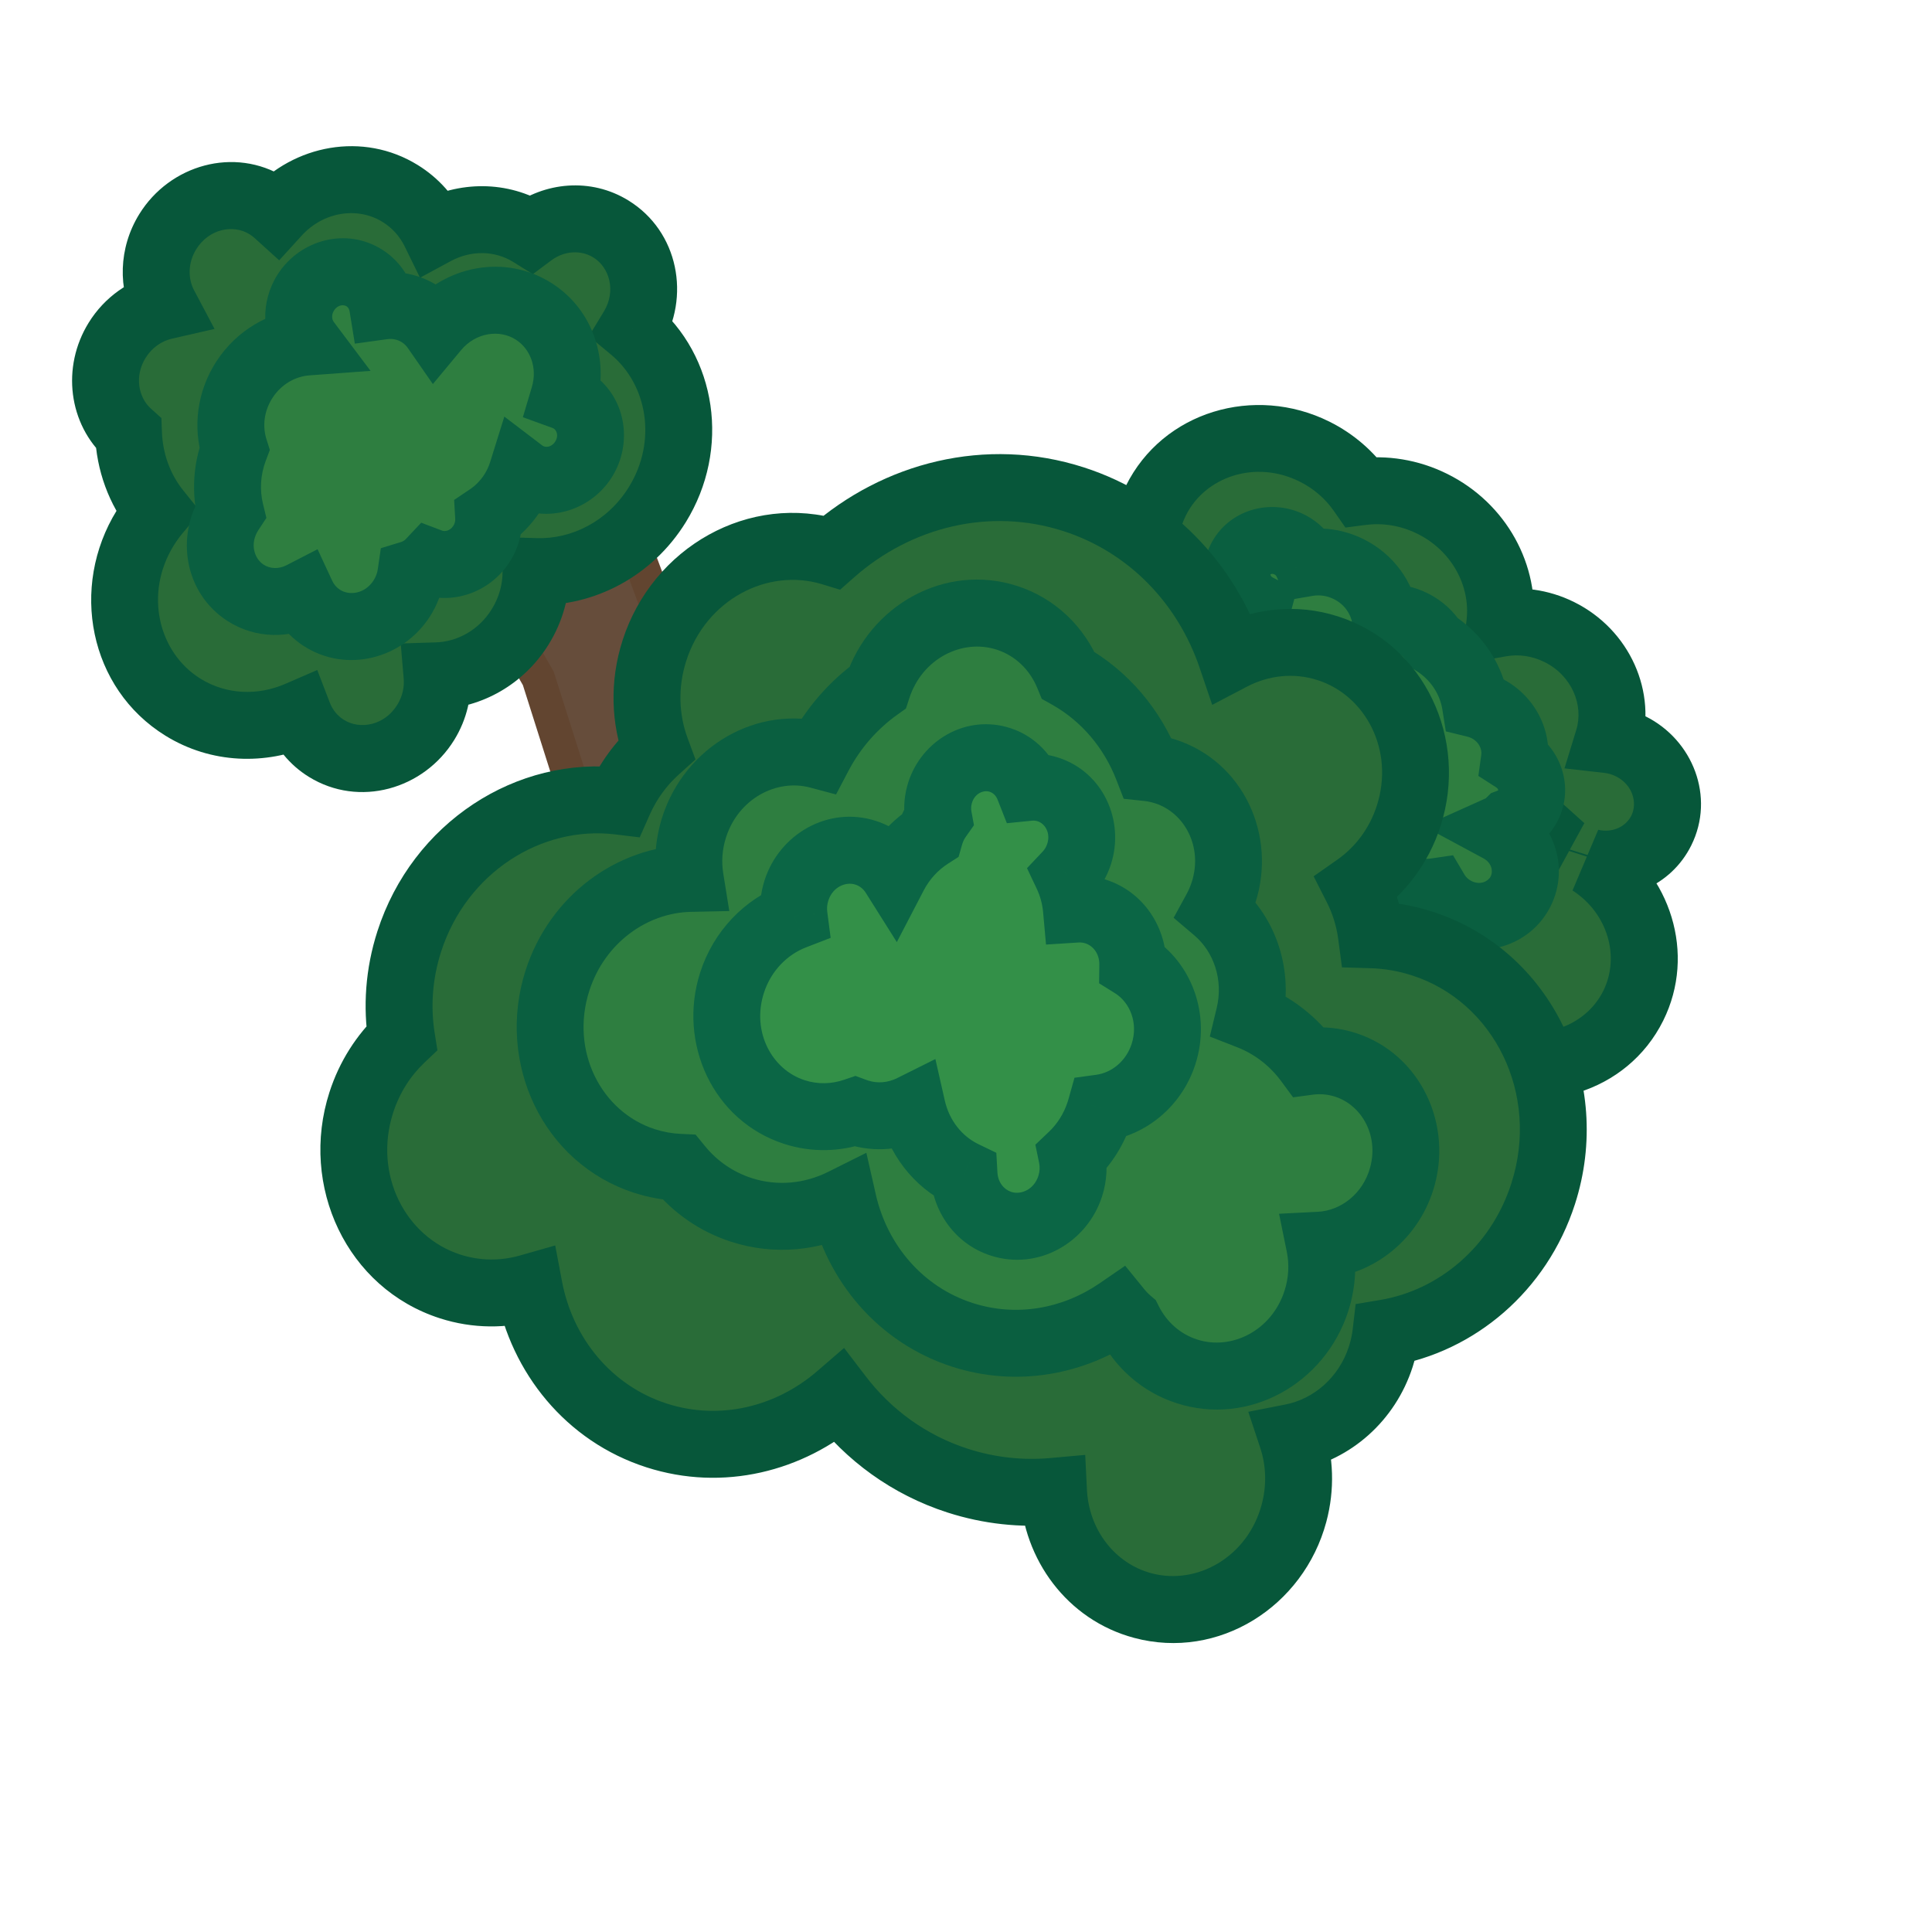 <svg width="400" height="400" viewBox="0 0 400 400" fill="none" xmlns="http://www.w3.org/2000/svg">
<g clip-path="url(#clip0_442_10)">
<mask id="path-1-outside-1_442_10" maskUnits="userSpaceOnUse" x="192.447" y="65.18" width="191.499" height="183.693" fill="black">
<rect fill="white" x="192.447" y="65.18" width="191.499" height="183.693"/>
<path fill-rule="evenodd" clip-rule="evenodd" d="M239.427 124.294C236.29 117.892 236.004 110.326 239.317 103.647C245.129 91.929 259.817 87.378 272.123 93.482C276.169 95.489 279.453 98.398 281.833 101.814C286.66 101.185 291.784 101.951 296.55 104.315C306.316 109.159 311.647 119.257 310.527 129.075C314.526 128.35 318.843 128.878 322.836 130.858C331.431 135.121 335.577 144.657 332.976 153.142C334.542 153.319 336.112 153.77 337.617 154.517C344.259 157.811 347.098 165.614 343.959 171.944C341.295 177.313 335.185 179.899 329.337 178.548C339.373 185.042 343.339 197.763 338.147 208.23C332.542 219.53 318.385 223.923 306.528 218.042C300.094 214.85 295.659 209.29 293.843 203.066C288.583 207.782 280.543 209 273.552 205.532C264.514 201.049 260.65 190.432 264.923 181.819C265.016 181.631 265.113 181.445 265.212 181.262C262.786 177.503 261.176 173.316 260.485 168.99C259.14 168.662 257.806 168.179 256.508 167.536C249.295 163.958 245.377 156.473 246.262 149.217C243.873 149.4 241.379 148.953 239.045 147.795C232.402 144.5 229.563 136.698 232.703 130.368C234.137 127.475 236.572 125.391 239.427 124.294ZM323.705 175.822C323.494 175.653 323.288 175.479 323.089 175.299C323.059 175.398 323.028 175.496 322.997 175.594C323.234 175.666 323.47 175.742 323.705 175.822Z"/>
</mask>
<path fill-rule="evenodd" clip-rule="evenodd" d="M239.427 124.294C236.29 117.892 236.004 110.326 239.317 103.647C245.129 91.929 259.817 87.378 272.123 93.482C276.169 95.489 279.453 98.398 281.833 101.814C286.66 101.185 291.784 101.951 296.55 104.315C306.316 109.159 311.647 119.257 310.527 129.075C314.526 128.35 318.843 128.878 322.836 130.858C331.431 135.121 335.577 144.657 332.976 153.142C334.542 153.319 336.112 153.77 337.617 154.517C344.259 157.811 347.098 165.614 343.959 171.944C341.295 177.313 335.185 179.899 329.337 178.548C339.373 185.042 343.339 197.763 338.147 208.23C332.542 219.53 318.385 223.923 306.528 218.042C300.094 214.85 295.659 209.29 293.843 203.066C288.583 207.782 280.543 209 273.552 205.532C264.514 201.049 260.65 190.432 264.923 181.819C265.016 181.631 265.113 181.445 265.212 181.262C262.786 177.503 261.176 173.316 260.485 168.99C259.14 168.662 257.806 168.179 256.508 167.536C249.295 163.958 245.377 156.473 246.262 149.217C243.873 149.4 241.379 148.953 239.045 147.795C232.402 144.5 229.563 136.698 232.703 130.368C234.137 127.475 236.572 125.391 239.427 124.294ZM323.705 175.822C323.494 175.653 323.288 175.479 323.089 175.299C323.059 175.398 323.028 175.496 322.997 175.594C323.234 175.666 323.47 175.742 323.705 175.822Z" fill="#296C38"/>
<path d="M239.427 124.294L241.911 130.76L248.979 128.045L245.647 121.246L239.427 124.294ZM239.317 103.647L233.112 100.569L233.112 100.569L239.317 103.647ZM272.123 93.482L275.201 87.277L275.201 87.277L272.123 93.482ZM281.833 101.814L276.15 105.774L278.556 109.227L282.73 108.683L281.833 101.814ZM296.55 104.315L299.628 98.11L299.628 98.11L296.55 104.315ZM310.527 129.075L303.645 128.29L302.589 137.554L311.763 135.89L310.527 129.075ZM322.836 130.858L325.914 124.653L325.914 124.653L322.836 130.858ZM332.976 153.142L326.354 151.111L323.909 159.084L332.195 160.024L332.976 153.142ZM337.617 154.517L334.539 160.722L334.539 160.722L337.617 154.517ZM343.959 171.944L337.754 168.866L337.754 168.866L343.959 171.944ZM329.337 178.548L330.896 171.8L325.575 184.364L329.337 178.548ZM338.147 208.23L344.352 211.308L344.352 211.308L338.147 208.23ZM306.528 218.042L309.606 211.836L309.606 211.836L306.528 218.042ZM293.843 203.066L300.492 201.126L297.411 190.566L289.22 197.909L293.843 203.066ZM273.552 205.532L276.63 199.327L276.63 199.327L273.552 205.532ZM264.923 181.819L258.718 178.741L258.718 178.741L264.923 181.819ZM265.212 181.262L271.298 184.568L273.259 180.958L271.032 177.507L265.212 181.262ZM260.485 168.99L267.325 167.898L266.599 163.353L262.127 162.261L260.485 168.99ZM256.508 167.536L253.43 173.741L253.43 173.741L256.508 167.536ZM246.262 149.217L253.137 150.055L254.159 141.669L245.735 142.311L246.262 149.217ZM239.045 147.795L235.967 154L235.967 154L239.045 147.795ZM232.703 130.368L226.498 127.29L226.498 127.29L232.703 130.368ZM323.089 175.299L327.721 170.15L319.646 162.884L316.466 173.272L323.089 175.299ZM323.705 175.822L321.48 182.382L328.03 170.412L323.705 175.822ZM322.997 175.594L316.396 173.497L314.277 180.166L320.968 182.216L322.997 175.594ZM245.647 121.246C243.381 116.622 243.24 111.326 245.522 106.724L233.112 100.569C228.768 109.326 229.198 119.161 233.208 127.342L245.647 121.246ZM245.522 106.724C249.494 98.717 259.876 95.139 269.045 99.688L275.201 87.277C259.758 79.617 240.764 85.141 233.112 100.569L245.522 106.724ZM269.045 99.688C272.033 101.169 274.426 103.299 276.15 105.774L287.517 97.855C284.48 93.496 280.305 89.809 275.201 87.277L269.045 99.688ZM299.628 98.11C293.613 95.126 287.104 94.142 280.937 94.946L282.73 108.683C286.216 108.228 289.954 108.775 293.472 110.52L299.628 98.11ZM317.409 129.86C318.869 117.06 311.931 104.212 299.628 98.11L293.472 110.52C300.7 114.105 304.425 121.453 303.645 128.29L317.409 129.86ZM325.914 124.653C320.565 122 314.733 121.273 309.292 122.26L311.763 135.89C314.319 135.427 317.122 135.755 319.758 137.063L325.914 124.653ZM339.598 155.172C343.249 143.265 337.376 130.339 325.914 124.653L319.758 137.063C325.485 139.904 327.906 146.048 326.354 151.111L339.598 155.172ZM340.695 148.312C338.463 147.205 336.114 146.527 333.756 146.26L332.195 160.024C332.97 160.112 333.762 160.336 334.539 160.722L340.695 148.312ZM350.164 175.022C355.141 164.986 350.479 153.165 340.695 148.312L334.539 160.722C338.039 162.458 339.056 166.241 337.754 168.866L350.164 175.022ZM327.779 185.297C336.467 187.304 345.949 183.519 350.164 175.022L337.754 168.866C336.642 171.108 333.902 172.494 330.896 171.8L327.779 185.297ZM344.352 211.308C351.241 197.418 345.833 180.972 333.1 172.733L325.575 184.364C332.913 189.112 335.436 198.109 331.942 205.152L344.352 211.308ZM303.45 224.247C318.45 231.687 336.909 226.313 344.352 211.308L331.942 205.152C328.175 212.747 318.321 216.16 309.606 211.836L303.45 224.247ZM287.194 205.006C289.546 213.067 295.263 220.185 303.45 224.247L309.606 211.836C304.926 209.515 301.772 205.513 300.492 201.126L287.194 205.006ZM270.474 211.737C279.946 216.435 291.047 214.876 298.467 208.224L289.22 197.909C286.119 200.689 281.141 201.565 276.63 199.327L270.474 211.737ZM258.718 178.741C252.608 191.06 258.294 205.696 270.474 211.737L276.63 199.327C270.734 196.403 268.693 189.805 271.128 184.897L258.718 178.741ZM259.126 177.956C258.985 178.215 258.849 178.476 258.718 178.741L271.128 184.897C271.183 184.786 271.24 184.676 271.298 184.568L259.126 177.956ZM253.645 170.082C254.49 175.374 256.455 180.466 259.392 185.018L271.032 177.507C269.118 174.54 267.861 171.258 267.325 167.898L253.645 170.082ZM253.43 173.741C255.188 174.613 257.003 175.27 258.843 175.719L262.127 162.261C261.276 162.053 260.424 161.746 259.586 161.331L253.43 173.741ZM239.386 148.38C238.136 158.634 243.662 168.896 253.43 173.741L259.586 161.331C254.927 159.02 252.618 154.312 253.137 150.055L239.386 148.38ZM235.967 154C239.435 155.72 243.175 156.399 246.788 156.124L245.735 142.311C244.57 142.4 243.324 142.185 242.122 141.59L235.967 154ZM226.498 127.29C221.52 137.325 226.182 149.146 235.967 154L242.122 141.59C238.622 139.853 237.606 136.07 238.908 133.445L226.498 127.29ZM236.944 117.828C232.569 119.508 228.752 122.746 226.498 127.29L238.908 133.445C239.523 132.204 240.575 131.273 241.911 130.76L236.944 117.828ZM318.456 180.449C318.756 180.718 319.064 180.979 319.381 181.233L328.03 170.412C327.924 170.327 327.821 170.24 327.721 170.15L318.456 180.449ZM329.598 177.69C329.637 177.569 329.675 177.448 329.712 177.327L316.466 173.272C316.443 173.347 316.419 173.422 316.396 173.497L329.598 177.69ZM325.93 169.263C325.63 169.161 325.328 169.064 325.026 168.971L320.968 182.216C321.139 182.269 321.31 182.324 321.48 182.382L325.93 169.263Z" fill="#07573A" mask="url(#path-1-outside-1_442_10)"/>
<mask id="path-3-outside-2_442_10" maskUnits="userSpaceOnUse" x="225.769" y="95.661" width="117.946" height="111.11" fill="black">
<rect fill="white" x="225.769" y="95.661" width="117.946" height="111.11"/>
<path fill-rule="evenodd" clip-rule="evenodd" d="M310.415 171.617C315.164 174.175 317.152 179.87 314.85 184.507C312.498 189.247 306.555 191.087 301.577 188.616C299.693 187.681 298.216 186.262 297.237 184.602C294.422 185.013 291.419 184.589 288.631 183.205C281.619 179.726 278.621 171.492 281.935 164.816C281.965 164.756 281.995 164.696 282.026 164.636C281.187 164.355 280.355 164.013 279.538 163.607C276.545 162.122 274.114 159.972 272.348 157.445C270.003 157.925 267.449 157.643 265.093 156.474C259.676 153.785 257.361 147.42 259.924 142.258C260.785 140.523 262.087 139.145 263.642 138.181C260.468 134.824 259.162 130.108 260.34 125.729C256.632 123.821 255.062 119.424 256.835 115.851C258.625 112.245 263.144 110.844 266.929 112.722C268.643 113.573 269.913 114.951 270.623 116.54C273.426 116.061 276.442 116.447 279.234 117.833C283.432 119.916 286.136 123.771 286.815 127.935C288.694 127.776 290.661 128.12 292.501 129.033C294.379 129.965 295.864 131.362 296.876 132.998C301.616 135.963 304.654 140.709 305.464 145.79C306.23 145.977 306.99 146.252 307.73 146.619C311.89 148.684 314.125 153.029 313.546 157.21C316.767 159.278 318.043 163.352 316.381 166.701C315.56 168.355 314.165 169.545 312.531 170.168C311.917 170.777 311.198 171.265 310.415 171.617Z"/>
</mask>
<path fill-rule="evenodd" clip-rule="evenodd" d="M310.415 171.617C315.164 174.175 317.152 179.87 314.85 184.507C312.498 189.247 306.555 191.087 301.577 188.616C299.693 187.681 298.216 186.262 297.237 184.602C294.422 185.013 291.419 184.589 288.631 183.205C281.619 179.726 278.621 171.492 281.935 164.816C281.965 164.756 281.995 164.696 282.026 164.636C281.187 164.355 280.355 164.013 279.538 163.607C276.545 162.122 274.114 159.972 272.348 157.445C270.003 157.925 267.449 157.643 265.093 156.474C259.676 153.785 257.361 147.42 259.924 142.258C260.785 140.523 262.087 139.145 263.642 138.181C260.468 134.824 259.162 130.108 260.34 125.729C256.632 123.821 255.062 119.424 256.835 115.851C258.625 112.245 263.144 110.844 266.929 112.722C268.643 113.573 269.913 114.951 270.623 116.54C273.426 116.061 276.442 116.447 279.234 117.833C283.432 119.916 286.136 123.771 286.815 127.935C288.694 127.776 290.661 128.12 292.501 129.033C294.379 129.965 295.864 131.362 296.876 132.998C301.616 135.963 304.654 140.709 305.464 145.79C306.23 145.977 306.99 146.252 307.73 146.619C311.89 148.684 314.125 153.029 313.546 157.21C316.767 159.278 318.043 163.352 316.381 166.701C315.56 168.355 314.165 169.545 312.531 170.168C311.917 170.777 311.198 171.265 310.415 171.617Z" fill="#2E7E40"/>
<path d="M310.415 171.617L307.575 165.299L294.77 171.057L307.131 177.715L310.415 171.617ZM314.85 184.507L308.646 181.428L308.646 181.428L314.85 184.507ZM301.577 188.616L298.498 194.821L298.498 194.821L301.577 188.616ZM297.237 184.602L303.203 181.082L300.839 177.075L296.235 177.748L297.237 184.602ZM288.631 183.205L291.71 177.001L291.71 177.001L288.631 183.205ZM281.935 164.816L288.139 167.896L288.139 167.896L281.935 164.816ZM282.026 164.636L288.182 167.811L291.885 160.63L284.223 158.067L282.026 164.636ZM279.538 163.607L276.459 169.811L276.459 169.811L279.538 163.607ZM272.348 157.445L278.026 153.478L275.419 149.748L270.961 150.659L272.348 157.445ZM265.093 156.474L262.014 162.678L262.014 162.678L265.093 156.474ZM259.924 142.258L266.128 145.337L266.128 145.337L259.924 142.258ZM263.642 138.181L267.29 144.069L274.51 139.595L268.675 133.423L263.642 138.181ZM260.34 125.729L267.029 127.528L268.481 122.128L263.51 119.57L260.34 125.729ZM256.835 115.851L250.631 112.772L250.631 112.772L256.835 115.851ZM266.929 112.722L270.008 106.518L270.008 106.518L266.929 112.722ZM270.623 116.54L264.298 119.364L266.49 124.272L271.788 123.367L270.623 116.54ZM279.234 117.833L282.313 111.628L282.313 111.628L279.234 117.833ZM286.815 127.935L279.979 129.049L281.01 135.378L287.399 134.837L286.815 127.935ZM292.501 129.033L289.421 135.237L289.421 135.237L292.501 129.033ZM296.876 132.998L290.984 136.64L291.834 138.014L293.203 138.871L296.876 132.998ZM305.464 145.79L298.623 146.88L299.348 151.426L303.82 152.518L305.464 145.79ZM307.73 146.619L310.809 140.415L310.809 140.415L307.73 146.619ZM313.546 157.21L306.685 156.26L306.078 160.646L309.803 163.038L313.546 157.21ZM316.381 166.701L310.176 163.622L310.176 163.622L316.381 166.701ZM312.531 170.168L310.065 163.695L308.692 164.218L307.649 165.254L312.531 170.168ZM307.131 177.715C308.874 178.654 309.148 180.417 308.646 181.428L321.055 187.587C325.156 179.323 321.455 169.696 313.7 165.519L307.131 177.715ZM308.646 181.428C308.135 182.459 306.498 183.326 304.657 182.412L298.498 194.821C306.613 198.848 316.861 196.036 321.055 187.587L308.646 181.428ZM304.657 182.412C303.992 182.082 303.511 181.604 303.203 181.082L291.271 188.121C292.922 190.919 295.393 193.28 298.498 194.821L304.657 182.412ZM285.552 189.41C289.622 191.43 294.051 192.067 298.239 191.455L296.235 177.748C294.793 177.959 293.216 177.749 291.71 177.001L285.552 189.41ZM275.731 161.737C270.576 172.123 275.404 184.373 285.552 189.41L291.71 177.001C287.835 175.078 286.667 170.862 288.139 167.896L275.731 161.737ZM275.87 161.461C275.823 161.553 275.776 161.645 275.731 161.737L288.139 167.896C288.153 167.867 288.168 167.839 288.182 167.811L275.87 161.461ZM276.459 169.811C277.562 170.359 278.688 170.823 279.829 171.204L284.223 158.067C283.685 157.887 283.149 157.666 282.618 157.403L276.459 169.811ZM266.671 161.413C269.092 164.877 272.412 167.803 276.459 169.811L282.618 157.403C280.679 156.441 279.136 155.066 278.026 153.478L266.671 161.413ZM262.014 162.678C265.774 164.544 269.902 165.015 273.736 164.231L270.961 150.659C270.104 150.834 269.124 150.742 268.173 150.27L262.014 162.678ZM253.719 139.178C249.318 148.046 253.455 158.43 262.014 162.678L268.173 150.27C265.897 149.14 265.404 146.795 266.128 145.337L253.719 139.178ZM259.994 132.293C257.387 133.908 255.177 136.241 253.719 139.178L266.128 145.337C266.392 144.805 266.786 144.381 267.29 144.069L259.994 132.293ZM253.652 123.93C251.808 130.784 253.891 137.949 258.608 142.939L268.675 133.423C267.046 131.699 266.517 129.432 267.029 127.528L253.652 123.93ZM250.631 112.772C247.037 120.013 250.378 128.392 257.171 131.888L263.51 119.57C263.243 119.433 263.111 119.24 263.059 119.094C263.033 119.022 263.032 118.975 263.032 118.958C263.033 118.947 263.034 118.943 263.04 118.931L250.631 112.772ZM270.008 106.518C263.082 103.08 254.26 105.461 250.631 112.772L263.04 118.931C263.046 118.918 263.048 118.916 263.057 118.908C263.071 118.897 263.111 118.869 263.185 118.846C263.336 118.799 263.573 118.789 263.85 118.926L270.008 106.518ZM276.947 113.715C275.591 110.68 273.186 108.095 270.008 106.518L263.85 118.926C264.101 119.051 264.235 119.222 264.298 119.364L276.947 113.715ZM282.313 111.628C278.187 109.581 273.683 108.991 269.457 109.712L271.788 123.367C273.169 123.132 274.697 123.313 276.154 124.037L282.313 111.628ZM293.651 126.821C292.615 120.461 288.518 114.708 282.313 111.628L276.154 124.037C278.347 125.125 279.658 127.08 279.979 129.049L293.651 126.821ZM295.58 122.828C292.589 121.344 289.353 120.769 286.231 121.034L287.399 134.837C288.036 134.783 288.734 134.896 289.421 135.237L295.58 122.828ZM302.768 129.357C301.087 126.637 298.634 124.344 295.58 122.828L289.421 135.237C290.123 135.585 290.642 136.086 290.984 136.64L302.768 129.357ZM312.304 144.7C311.178 137.637 306.982 131.15 300.549 127.126L293.203 138.871C296.249 140.776 298.129 143.78 298.623 146.88L312.304 144.7ZM310.809 140.415C309.61 139.819 308.368 139.369 307.107 139.061L303.82 152.518C304.092 152.585 304.371 152.685 304.65 152.823L310.809 140.415ZM320.407 158.16C321.407 150.938 317.553 143.762 310.809 140.415L304.65 152.823C306.226 153.606 306.843 155.12 306.685 156.26L320.407 158.16ZM322.585 169.78C325.95 162.999 323.221 155.191 317.289 151.382L309.803 163.038C310.019 163.177 310.126 163.353 310.166 163.484C310.185 163.546 310.184 163.585 310.184 163.598C310.183 163.606 310.183 163.609 310.176 163.622L322.585 169.78ZM314.997 176.64C318.157 175.436 320.942 173.091 322.585 169.78L310.176 163.622C310.172 163.631 310.169 163.634 310.169 163.634C310.168 163.635 310.167 163.637 310.162 163.641C310.153 163.65 310.123 163.673 310.065 163.695L314.997 176.64ZM313.256 177.934C314.773 177.252 316.189 176.297 317.412 175.081L307.649 165.254C307.645 165.258 307.624 165.278 307.575 165.299L313.256 177.934Z" fill="#0A5F40" mask="url(#path-3-outside-2_442_10)"/>
<path d="M139.558 134.877L121.842 87.453L109.544 82.89L89.549 94.434L94.419 110.951L111.447 140.443L120.378 168.611L125.594 182.262L135.782 203.373L146.028 221.118L166.914 200.729L150.319 171.986L143.372 155.336L139.558 134.877Z" fill="#664D3B" stroke="#624530" stroke-width="6.926"/>
<mask id="path-6-outside-3_442_10" maskUnits="userSpaceOnUse" x="42.411" y="55.668" width="326.542" height="319.588" fill="black">
<rect fill="white" x="42.411" y="55.668" width="326.542" height="319.588"/>
<path fill-rule="evenodd" clip-rule="evenodd" d="M172.252 114.343C157.027 109.691 140.637 118.716 135.499 134.669C133.233 141.708 133.532 148.929 135.869 155.24C132.68 158.116 130.03 161.71 128.185 165.876C109.512 163.617 90.991 175.494 84.734 194.923C82.57 201.644 82.125 208.487 83.15 214.939C79.435 218.456 76.501 222.978 74.801 228.258C69.618 244.353 77.851 261.405 93.189 266.344C98.672 268.11 104.322 268.089 109.554 266.597C112.21 280.653 121.884 292.665 135.948 297.195C149.338 301.506 163.455 297.987 173.717 289.127C179.807 297.1 188.19 303.301 198.3 306.557C204.879 308.675 211.59 309.355 218.121 308.766C218.664 319.782 225.842 329.532 236.6 332.415C250.093 336.03 264.11 327.473 267.907 313.302C269.357 307.892 269.107 302.445 267.493 297.577C275.753 295.953 283.018 289.767 285.883 280.871C286.408 279.241 286.76 277.599 286.949 275.966C301.523 273.516 314.461 262.783 319.487 247.177C326.539 225.276 315.337 202.074 294.466 195.353C290.978 194.229 287.44 193.638 283.934 193.533C283.472 190.046 282.427 186.701 280.871 183.646C285.756 180.219 289.649 175.145 291.657 168.91C296.379 154.249 288.889 138.719 274.929 134.224C268.093 132.022 260.973 132.875 254.932 136.04C249.795 120.898 238.169 108.479 222.263 103.357C204.495 97.635 185.751 102.424 172.252 114.343Z"/>
</mask>
<path fill-rule="evenodd" clip-rule="evenodd" d="M172.252 114.343C157.027 109.691 140.637 118.716 135.499 134.669C133.233 141.708 133.532 148.929 135.869 155.24C132.68 158.116 130.03 161.71 128.185 165.876C109.512 163.617 90.991 175.494 84.734 194.923C82.57 201.644 82.125 208.487 83.15 214.939C79.435 218.456 76.501 222.978 74.801 228.258C69.618 244.353 77.851 261.405 93.189 266.344C98.672 268.11 104.322 268.089 109.554 266.597C112.21 280.653 121.884 292.665 135.948 297.195C149.338 301.506 163.455 297.987 173.717 289.127C179.807 297.1 188.19 303.301 198.3 306.557C204.879 308.675 211.59 309.355 218.121 308.766C218.664 319.782 225.842 329.532 236.6 332.415C250.093 336.03 264.11 327.473 267.907 313.302C269.357 307.892 269.107 302.445 267.493 297.577C275.753 295.953 283.018 289.767 285.883 280.871C286.408 279.241 286.76 277.599 286.949 275.966C301.523 273.516 314.461 262.783 319.487 247.177C326.539 225.276 315.337 202.074 294.466 195.353C290.978 194.229 287.44 193.638 283.934 193.533C283.472 190.046 282.427 186.701 280.871 183.646C285.756 180.219 289.649 175.145 291.657 168.91C296.379 154.249 288.889 138.719 274.929 134.224C268.093 132.022 260.973 132.875 254.932 136.04C249.795 120.898 238.169 108.479 222.263 103.357C204.495 97.635 185.751 102.424 172.252 114.343Z" fill="#296C38"/>
<path d="M135.499 134.669L142.092 136.792L142.092 136.792L135.499 134.669ZM172.252 114.343L170.227 120.967L173.932 122.099L176.836 119.535L172.252 114.343ZM135.869 155.24L140.508 160.384L143.995 157.239L142.364 152.835L135.869 155.24ZM128.185 165.876L127.354 172.752L132.443 173.368L134.519 168.68L128.185 165.876ZM84.734 194.923L91.327 197.047L91.327 197.047L84.734 194.923ZM83.15 214.939L87.912 219.969L90.564 217.458L89.991 213.851L83.15 214.939ZM74.801 228.258L81.394 230.381L81.394 230.381L74.801 228.258ZM93.189 266.344L91.066 272.937L91.066 272.937L93.189 266.344ZM109.554 266.597L116.36 265.311L114.952 257.856L107.656 259.936L109.554 266.597ZM135.948 297.195L138.071 290.602L138.071 290.602L135.948 297.195ZM173.717 289.127L179.222 284.923L174.758 279.078L169.191 283.884L173.717 289.127ZM198.3 306.557L196.177 313.15L196.177 313.15L198.3 306.557ZM218.121 308.766L225.039 308.425L224.683 301.22L217.499 301.868L218.121 308.766ZM236.6 332.415L238.392 325.725L238.392 325.725L236.6 332.415ZM267.907 313.302L274.597 315.095L274.597 315.095L267.907 313.302ZM267.493 297.577L266.156 290.781L258.446 292.298L260.919 299.757L267.493 297.577ZM285.883 280.871L279.29 278.748L279.29 278.748L285.883 280.871ZM286.949 275.966L285.801 269.135L280.667 269.998L280.068 275.169L286.949 275.966ZM319.487 247.177L326.08 249.3L326.08 249.3L319.487 247.177ZM294.466 195.353L296.589 188.76L296.589 188.76L294.466 195.353ZM283.934 193.533L277.068 194.443L277.842 200.281L283.728 200.456L283.934 193.533ZM280.871 183.646L276.893 177.976L271.969 181.43L274.699 186.79L280.871 183.646ZM291.657 168.91L285.064 166.787L285.064 166.787L291.657 168.91ZM274.929 134.224L272.806 140.817L272.806 140.817L274.929 134.224ZM254.932 136.04L248.373 138.265L250.974 145.934L258.146 142.176L254.932 136.04ZM222.263 103.357L224.386 96.764L222.263 103.357ZM142.092 136.792C146.163 124.151 158.907 117.508 170.227 120.967L174.276 107.719C155.146 101.873 135.11 113.281 128.906 132.546L142.092 136.792ZM142.364 152.835C140.558 147.957 140.309 142.33 142.092 136.792L128.906 132.546C126.157 141.085 126.506 149.901 129.373 157.645L142.364 152.835ZM134.519 168.68C135.965 165.414 138.034 162.615 140.508 160.384L131.23 150.097C127.327 153.617 124.095 158.005 121.852 163.072L134.519 168.68ZM91.327 197.047C96.619 180.613 112.142 170.912 127.354 172.752L129.017 159C106.883 156.322 85.362 170.376 78.141 192.8L91.327 197.047ZM89.991 213.851C89.134 208.46 89.501 202.717 91.327 197.047L78.141 192.8C75.639 200.571 75.116 208.514 76.31 216.026L89.991 213.851ZM81.394 230.381C82.733 226.224 85.029 222.698 87.912 219.969L78.388 209.909C73.84 214.215 70.27 219.732 68.208 226.135L81.394 230.381ZM95.312 259.751C83.91 256.08 77.286 243.138 81.394 230.381L68.208 226.135C61.95 245.569 71.791 266.73 91.066 272.937L95.312 259.751ZM107.656 259.936C103.681 261.069 99.433 261.078 95.312 259.751L91.066 272.937C97.912 275.142 104.963 275.108 111.453 273.258L107.656 259.936ZM138.071 290.602C126.629 286.917 118.587 277.094 116.36 265.311L102.748 267.883C105.834 284.211 117.139 298.414 133.825 303.788L138.071 290.602ZM169.191 283.884C160.6 291.302 148.969 294.111 138.071 290.602L133.825 303.788C149.707 308.902 166.31 304.673 178.244 294.37L169.191 283.884ZM200.423 299.964C191.72 297.161 184.495 291.827 179.222 284.923L168.212 293.331C175.119 302.374 184.66 309.441 196.177 313.15L200.423 299.964ZM217.499 301.868C211.872 302.375 206.095 301.79 200.423 299.964L196.177 313.15C203.662 315.56 211.309 316.334 218.743 315.664L217.499 301.868ZM238.392 325.725C230.802 323.691 225.448 316.716 225.039 308.425L211.203 309.107C211.881 322.849 220.881 335.374 234.807 339.105L238.392 325.725ZM261.216 311.51C258.326 322.299 247.885 328.268 238.392 325.725L234.807 339.105C252.3 343.793 269.894 332.648 274.597 315.095L261.216 311.51ZM260.919 299.757C262.113 303.36 262.311 307.426 261.216 311.51L274.597 315.095C276.403 308.358 276.101 301.53 274.068 295.398L260.919 299.757ZM279.29 278.748C277.192 285.264 271.926 289.646 266.156 290.781L268.83 304.374C279.58 302.259 288.845 294.269 292.476 282.994L279.29 278.748ZM280.068 275.169C279.931 276.353 279.675 277.551 279.29 278.748L292.476 282.994C293.14 280.931 293.588 278.844 293.829 276.762L280.068 275.169ZM312.894 245.054C308.653 258.223 297.795 267.119 285.801 269.135L288.097 282.796C305.25 279.913 320.269 267.342 326.08 249.3L312.894 245.054ZM292.343 201.946C309.277 207.399 318.871 226.492 312.894 245.054L326.08 249.3C334.207 224.061 321.397 196.748 296.589 188.76L292.343 201.946ZM283.728 200.456C286.591 200.542 289.483 201.025 292.343 201.946L296.589 188.76C292.472 187.434 288.289 186.733 284.141 186.61L283.728 200.456ZM274.699 186.79C275.897 189.142 276.708 191.731 277.068 194.443L290.801 192.623C290.236 188.361 288.957 184.261 287.043 180.502L274.699 186.79ZM285.064 166.787C283.526 171.564 280.563 175.401 276.893 177.976L284.849 189.316C290.95 185.037 295.773 178.726 298.25 171.033L285.064 166.787ZM272.806 140.817C282.824 144.043 288.712 155.459 285.064 166.787L298.25 171.033C304.045 153.039 294.954 133.396 277.052 127.631L272.806 140.817ZM258.146 142.176C262.655 139.813 267.857 139.223 272.806 140.817L277.052 127.631C268.329 124.822 259.291 125.937 251.717 129.905L258.146 142.176ZM220.14 109.95C233.797 114.348 243.883 125.032 248.373 138.265L261.491 133.815C255.707 116.764 242.542 102.61 224.386 96.764L220.14 109.95ZM176.836 119.535C188.663 109.093 204.893 105.04 220.14 109.95L224.386 96.764C204.096 90.23 182.84 95.755 167.667 109.151L176.836 119.535Z" fill="#07573A" mask="url(#path-6-outside-3_442_10)"/>
<mask id="path-8-outside-4_442_10" maskUnits="userSpaceOnUse" x="93.246" y="96.084" width="237.813" height="223.904" fill="black">
<rect fill="white" x="93.246" y="96.084" width="237.813" height="223.904"/>
<path fill-rule="evenodd" clip-rule="evenodd" d="M181.686 142.383C185.457 130.831 197.421 124.352 208.455 127.905C214.427 129.828 218.905 134.297 221.174 139.829C228.775 144.087 234.467 150.917 237.582 158.939C238.814 159.07 240.049 159.328 241.271 159.722C251.338 162.964 256.74 174.164 253.335 184.737C252.92 186.027 252.393 187.248 251.769 188.391C257.804 193.513 260.652 201.995 258.631 210.356C263.648 212.313 267.809 215.629 270.861 219.778C273.1 219.476 275.419 219.603 277.718 220.218C287.449 222.826 293.118 233.225 290.379 243.445C288.149 251.768 281.031 257.406 273.209 257.803C273.96 261.496 273.795 265.468 272.541 269.361C268.803 280.968 256.805 287.49 245.744 283.928C240.334 282.186 236.15 278.355 233.724 273.537C232.954 272.884 232.249 272.162 231.614 271.383C222.31 277.783 210.521 279.995 199.273 276.373C186.428 272.236 177.449 261.509 174.567 248.811C168.165 252.007 160.694 252.818 153.512 250.505C148.278 248.819 143.887 245.696 140.6 241.675C138.222 241.565 135.827 241.142 133.464 240.381C118.412 235.534 110.333 218.8 115.419 203.006C119.499 190.337 130.809 182.12 142.893 181.865C142.343 178.437 142.578 174.8 143.728 171.227C147.355 159.965 158.758 153.49 169.537 156.369C172.532 150.674 176.739 145.927 181.686 142.383Z"/>
</mask>
<path fill-rule="evenodd" clip-rule="evenodd" d="M181.686 142.383C185.457 130.831 197.421 124.352 208.455 127.905C214.427 129.828 218.905 134.297 221.174 139.829C228.775 144.087 234.467 150.917 237.582 158.939C238.814 159.07 240.049 159.328 241.271 159.722C251.338 162.964 256.74 174.164 253.335 184.737C252.92 186.027 252.393 187.248 251.769 188.391C257.804 193.513 260.652 201.995 258.631 210.356C263.648 212.313 267.809 215.629 270.861 219.778C273.1 219.476 275.419 219.603 277.718 220.218C287.449 222.826 293.118 233.225 290.379 243.445C288.149 251.768 281.031 257.406 273.209 257.803C273.96 261.496 273.795 265.468 272.541 269.361C268.803 280.968 256.805 287.49 245.744 283.928C240.334 282.186 236.15 278.355 233.724 273.537C232.954 272.884 232.249 272.162 231.614 271.383C222.31 277.783 210.521 279.995 199.273 276.373C186.428 272.236 177.449 261.509 174.567 248.811C168.165 252.007 160.694 252.818 153.512 250.505C148.278 248.819 143.887 245.696 140.6 241.675C138.222 241.565 135.827 241.142 133.464 240.381C118.412 235.534 110.333 218.8 115.419 203.006C119.499 190.337 130.809 182.12 142.893 181.865C142.343 178.437 142.578 174.8 143.728 171.227C147.355 159.965 158.758 153.49 169.537 156.369C172.532 150.674 176.739 145.927 181.686 142.383Z" fill="#2E7E40"/>
<path d="M208.455 127.905L206.332 134.498L208.455 127.905ZM181.686 142.383L185.72 148.014L187.566 146.691L188.271 144.532L181.686 142.383ZM221.174 139.829L214.765 142.458L215.682 144.692L217.789 145.873L221.174 139.829ZM237.582 158.939L231.125 161.446L232.653 165.38L236.85 165.827L237.582 158.939ZM241.271 159.722L243.394 153.129L243.394 153.129L241.271 159.722ZM253.335 184.737L246.742 182.614L246.742 182.614L253.335 184.737ZM251.769 188.391L245.688 185.075L242.988 190.024L247.287 193.672L251.769 188.391ZM258.631 210.356L251.898 208.729L250.477 214.61L256.114 216.809L258.631 210.356ZM270.861 219.778L265.282 223.882L267.716 227.19L271.785 226.642L270.861 219.778ZM277.718 220.218L279.511 213.528L279.511 213.528L277.718 220.218ZM290.379 243.445L297.07 245.237L297.07 245.237L290.379 243.445ZM273.209 257.803L272.857 250.886L264.816 251.295L266.421 259.185L273.209 257.803ZM272.541 269.361L265.948 267.238L265.948 267.238L272.541 269.361ZM245.744 283.928L243.62 290.521L243.62 290.521L245.744 283.928ZM233.724 273.537L239.91 270.422L239.277 269.165L238.203 268.255L233.724 273.537ZM231.614 271.383L236.987 267.011L232.954 262.055L227.689 265.676L231.614 271.383ZM199.273 276.373L201.396 269.78L201.396 269.78L199.273 276.373ZM174.567 248.811L181.322 247.278L179.369 238.673L171.474 242.614L174.567 248.811ZM153.512 250.505L151.389 257.098L151.389 257.098L153.512 250.505ZM140.6 241.675L145.962 237.291L144.007 234.9L140.922 234.757L140.6 241.675ZM133.464 240.381L131.341 246.974L131.341 246.974L133.464 240.381ZM115.419 203.006L122.012 205.129L115.419 203.006ZM142.893 181.865L143.039 188.79L150.992 188.622L149.732 180.769L142.893 181.865ZM143.728 171.227L137.135 169.104L137.135 169.104L143.728 171.227ZM169.537 156.369L167.75 163.061L173.094 164.488L175.668 159.593L169.537 156.369ZM210.578 121.312C195.618 116.495 179.958 125.358 175.102 140.233L188.271 144.532C190.956 136.305 199.224 132.209 206.332 134.498L210.578 121.312ZM227.582 137.201C224.597 129.923 218.635 123.907 210.578 121.312L206.332 134.498C210.219 135.75 213.213 138.671 214.765 142.458L227.582 137.201ZM244.039 156.432C240.376 147 233.645 138.875 224.558 133.786L217.789 145.873C223.905 149.298 228.558 154.834 231.125 161.446L244.039 156.432ZM236.85 165.827C237.613 165.908 238.381 166.068 239.148 166.315L243.394 153.129C241.716 152.589 240.016 152.232 238.315 152.052L236.85 165.827ZM239.148 166.315C245.273 168.287 249.074 175.374 246.742 182.614L259.928 186.86C264.406 172.954 257.404 157.64 243.394 153.129L239.148 166.315ZM246.742 182.614C246.46 183.489 246.105 184.31 245.688 185.075L257.85 191.708C258.68 190.185 259.379 188.564 259.928 186.86L246.742 182.614ZM265.364 211.983C267.983 201.146 264.332 189.968 256.251 183.11L247.287 193.672C251.276 197.057 253.321 202.845 251.898 208.729L265.364 211.983ZM276.441 215.673C272.647 210.517 267.444 206.359 261.148 203.903L256.114 216.809C259.851 218.267 262.971 220.74 265.282 223.882L276.441 215.673ZM279.511 213.528C276.306 212.669 273.062 212.493 269.937 212.913L271.785 226.642C273.137 226.46 274.533 226.536 275.925 226.909L279.511 213.528ZM297.07 245.237C300.715 231.635 293.242 217.207 279.511 213.528L275.925 226.909C281.656 228.444 285.521 234.814 283.689 241.652L297.07 245.237ZM273.56 264.721C284.484 264.166 294.088 256.365 297.07 245.237L283.689 241.652C282.21 247.172 277.578 250.646 272.857 250.886L273.56 264.721ZM279.134 271.484C280.758 266.442 280.981 261.264 279.996 256.422L266.421 259.185C266.939 261.729 266.832 264.493 265.948 267.238L279.134 271.484ZM243.62 290.521C258.619 295.351 274.321 286.43 279.134 271.484L265.948 267.238C263.285 275.507 254.992 279.63 247.867 277.335L243.62 290.521ZM227.537 276.653C230.741 283.014 236.329 288.173 243.62 290.521L247.867 277.335C244.339 276.199 241.559 273.696 239.91 270.422L227.537 276.653ZM226.242 275.755C227.141 276.859 228.143 277.887 229.244 278.82L238.203 268.255C237.764 267.882 237.357 267.466 236.987 267.011L226.242 275.755ZM197.15 282.966C210.599 287.297 224.606 284.611 235.54 277.089L227.689 265.676C220.014 270.956 210.443 272.693 201.396 269.78L197.15 282.966ZM167.813 250.344C171.189 265.22 181.779 278.016 197.15 282.966L201.396 269.78C191.076 266.456 183.709 257.797 181.322 247.278L167.813 250.344ZM151.389 257.098C160.406 260.001 169.746 258.959 177.661 255.008L171.474 242.614C166.585 245.054 160.982 245.634 155.636 243.912L151.389 257.098ZM135.237 246.059C139.332 251.068 144.831 254.986 151.389 257.098L155.636 243.912C151.726 242.653 148.442 240.325 145.962 237.291L135.237 246.059ZM131.341 246.974C134.294 247.925 137.295 248.455 140.277 248.594L140.922 234.757C139.149 234.674 137.36 234.359 135.587 233.788L131.341 246.974ZM108.826 200.882C102.665 220.016 112.352 240.859 131.341 246.974L135.587 233.788C124.472 230.208 118.001 217.585 122.012 205.129L108.826 200.882ZM142.747 174.941C127.623 175.26 113.784 185.486 108.826 200.882L122.012 205.129C125.213 195.187 133.995 188.981 143.039 188.79L142.747 174.941ZM137.135 169.104C135.645 173.729 135.334 178.471 136.054 182.962L149.732 180.769C149.353 178.404 149.51 175.87 150.321 173.351L137.135 169.104ZM171.325 149.677C156.72 145.776 141.808 154.593 137.135 169.104L150.321 173.351C152.901 165.337 160.796 161.203 167.75 163.061L171.325 149.677ZM177.653 136.752C171.837 140.918 166.908 146.487 163.407 153.146L175.668 159.593C178.155 154.862 181.641 150.935 185.72 148.014L177.653 136.752Z" fill="#0A5F40" mask="url(#path-8-outside-4_442_10)"/>
<mask id="path-10-outside-5_442_10" maskUnits="userSpaceOnUse" x="133.001" y="134.851" width="136.103" height="135.737" fill="black">
<rect fill="white" x="133.001" y="134.851" width="136.103" height="135.737"/>
<path fill-rule="evenodd" clip-rule="evenodd" d="M194.504 164.563C194.079 166.149 194.033 167.743 194.309 169.24C193.608 170.233 193.041 171.351 192.647 172.576C192.603 172.715 192.561 172.853 192.521 172.992C189.47 174.951 186.88 177.734 185.103 181.148C183.767 179.027 181.743 177.364 179.221 176.552C173.31 174.648 166.899 178.133 164.901 184.336C164.325 186.125 164.179 187.944 164.405 189.673C158.567 191.93 153.691 196.849 151.562 203.46C147.917 214.779 153.706 226.771 164.493 230.244C168.709 231.602 173.063 231.458 177.022 230.103C177.215 230.174 177.41 230.241 177.607 230.304C181.445 231.54 185.437 231.107 188.858 229.399C190.206 235.338 194.05 240.471 199.591 243.141C199.849 247.772 202.76 251.919 207.256 253.367C213.167 255.271 219.578 251.786 221.575 245.583C222.25 243.489 222.335 241.352 221.924 239.368C224.472 236.948 226.484 233.842 227.652 230.215C227.741 229.939 227.824 229.662 227.902 229.385C233.703 228.594 238.909 224.398 240.898 218.221C243.219 211.014 240.41 203.44 234.53 199.769C234.592 194.812 231.607 190.253 226.847 188.72C225.525 188.294 224.177 188.138 222.86 188.222C222.633 185.705 221.967 183.28 220.916 181.061C222.018 179.895 222.889 178.458 223.419 176.812C225.238 171.162 222.352 165.177 216.972 163.445C215.648 163.019 214.297 162.889 212.985 163.021C211.886 160.23 209.595 158.009 206.569 157.198C201.369 155.804 195.967 159.102 194.504 164.563Z"/>
</mask>
<path fill-rule="evenodd" clip-rule="evenodd" d="M194.504 164.563C194.079 166.149 194.033 167.743 194.309 169.24C193.608 170.233 193.041 171.351 192.647 172.576C192.603 172.715 192.561 172.853 192.521 172.992C189.47 174.951 186.88 177.734 185.103 181.148C183.767 179.027 181.743 177.364 179.221 176.552C173.31 174.648 166.899 178.133 164.901 184.336C164.325 186.125 164.179 187.944 164.405 189.673C158.567 191.93 153.691 196.849 151.562 203.46C147.917 214.779 153.706 226.771 164.493 230.244C168.709 231.602 173.063 231.458 177.022 230.103C177.215 230.174 177.41 230.241 177.607 230.304C181.445 231.54 185.437 231.107 188.858 229.399C190.206 235.338 194.05 240.471 199.591 243.141C199.849 247.772 202.76 251.919 207.256 253.367C213.167 255.271 219.578 251.786 221.575 245.583C222.25 243.489 222.335 241.352 221.924 239.368C224.472 236.948 226.484 233.842 227.652 230.215C227.741 229.939 227.824 229.662 227.902 229.385C233.703 228.594 238.909 224.398 240.898 218.221C243.219 211.014 240.41 203.44 234.53 199.769C234.592 194.812 231.607 190.253 226.847 188.72C225.525 188.294 224.177 188.138 222.86 188.222C222.633 185.705 221.967 183.28 220.916 181.061C222.018 179.895 222.889 178.458 223.419 176.812C225.238 171.162 222.352 165.177 216.972 163.445C215.648 163.019 214.297 162.889 212.985 163.021C211.886 160.23 209.595 158.009 206.569 157.198C201.369 155.804 195.967 159.102 194.504 164.563Z" fill="#339048"/>
<path d="M194.309 169.24L199.967 173.236L201.649 170.854L201.121 167.986L194.309 169.24ZM194.504 164.563L201.194 166.356L201.194 166.356L194.504 164.563ZM192.647 172.576L199.24 174.699L199.24 174.699L192.647 172.576ZM192.521 172.992L196.264 178.82L198.467 177.405L199.183 174.886L192.521 172.992ZM185.103 181.148L179.243 184.84L185.676 195.054L191.248 184.345L185.103 181.148ZM179.221 176.552L181.344 169.959L181.344 169.959L179.221 176.552ZM164.901 184.336L171.494 186.459L171.494 186.459L164.901 184.336ZM164.405 189.673L166.902 196.134L171.976 194.172L171.273 188.777L164.405 189.673ZM151.562 203.46L144.969 201.337L144.969 201.337L151.562 203.46ZM164.493 230.244L162.37 236.837L162.37 236.837L164.493 230.244ZM177.022 230.103L179.418 223.604L177.109 222.752L174.779 223.549L177.022 230.103ZM177.607 230.304L175.484 236.897L175.484 236.897L177.607 230.304ZM188.858 229.399L195.613 227.866L193.66 219.261L185.765 223.202L188.858 229.399ZM199.591 243.141L206.506 242.755L206.279 238.675L202.597 236.901L199.591 243.141ZM207.256 253.367L205.133 259.96L205.133 259.96L207.256 253.367ZM221.575 245.583L228.168 247.706L228.168 247.706L221.575 245.583ZM221.924 239.368L217.155 234.345L214.36 236.998L215.141 240.772L221.924 239.368ZM227.652 230.215L221.059 228.092L221.059 228.092L227.652 230.215ZM227.902 229.385L226.966 222.523L222.459 223.137L221.232 227.518L227.902 229.385ZM240.898 218.221L234.305 216.098L234.305 216.098L240.898 218.221ZM234.53 199.769L227.605 199.684L227.557 203.58L230.862 205.644L234.53 199.769ZM226.847 188.72L224.724 195.313L224.724 195.313L226.847 188.72ZM222.86 188.222L215.961 188.843L216.566 195.562L223.299 195.134L222.86 188.222ZM220.916 181.061L215.881 176.304L212.63 179.746L214.656 184.025L220.916 181.061ZM223.419 176.812L230.012 178.935L230.012 178.935L223.419 176.812ZM216.972 163.445L219.095 156.852L219.095 156.852L216.972 163.445ZM212.985 163.021L206.539 165.557L208.459 170.437L213.677 169.913L212.985 163.021ZM206.569 157.198L204.776 163.888L204.776 163.888L206.569 157.198ZM201.121 167.986C201.029 167.488 201.039 166.935 201.194 166.356L187.814 162.771C187.119 165.363 187.037 167.998 187.497 170.495L201.121 167.986ZM199.24 174.699C199.418 174.148 199.667 173.659 199.967 173.236L188.651 165.245C187.549 166.806 186.665 168.555 186.054 170.453L199.24 174.699ZM199.183 174.886C199.201 174.824 199.22 174.762 199.24 174.699L186.054 170.453C185.985 170.667 185.92 170.882 185.859 171.097L199.183 174.886ZM191.248 184.345C192.462 182.011 194.22 180.132 196.264 178.82L188.779 167.163C184.72 169.769 181.298 173.456 178.959 177.951L191.248 184.345ZM177.098 183.145C177.985 183.431 178.723 184.015 179.243 184.84L190.964 177.457C188.812 174.039 185.502 171.298 181.344 169.959L177.098 183.145ZM171.494 186.459C172.416 183.595 175.123 182.509 177.098 183.145L181.344 169.959C171.496 166.788 161.381 172.672 158.308 182.213L171.494 186.459ZM171.273 188.777C171.178 188.05 171.236 187.262 171.494 186.459L158.308 182.213C157.415 184.988 157.18 187.838 157.536 190.569L171.273 188.777ZM158.155 205.583C159.638 200.977 162.999 197.642 166.902 196.134L161.907 183.213C154.135 186.217 147.743 192.721 144.969 201.337L158.155 205.583ZM166.616 223.652C159.766 221.446 155.585 213.564 158.155 205.583L144.969 201.337C140.249 215.994 147.646 232.096 162.37 236.837L166.616 223.652ZM174.779 223.549C172.16 224.446 169.338 224.528 166.616 223.652L162.37 236.837C168.079 238.676 173.966 238.47 179.265 236.656L174.779 223.549ZM179.73 223.711C179.625 223.677 179.521 223.642 179.418 223.604L174.626 236.601C174.909 236.706 175.195 236.804 175.484 236.897L179.73 223.711ZM185.765 223.202C183.856 224.155 181.733 224.356 179.73 223.711L175.484 236.897C181.156 238.724 187.018 238.059 191.952 235.596L185.765 223.202ZM202.597 236.901C199.093 235.212 196.528 231.898 195.613 227.866L182.104 230.932C183.884 238.778 189.007 245.729 196.584 249.38L202.597 236.901ZM209.379 246.774C207.854 246.283 206.62 244.788 206.506 242.755L192.675 243.526C193.078 250.756 197.667 257.556 205.133 259.96L209.379 246.774ZM214.982 243.46C214.06 246.324 211.353 247.41 209.379 246.774L205.133 259.96C214.98 263.131 225.096 257.247 228.168 247.706L214.982 243.46ZM215.141 240.772C215.313 241.601 215.284 242.522 214.982 243.46L228.168 247.706C229.215 244.456 229.356 241.103 228.706 237.964L215.141 240.772ZM221.059 228.092C220.252 230.599 218.874 232.712 217.155 234.345L226.693 244.391C230.071 241.184 232.717 237.084 234.245 232.338L221.059 228.092ZM221.232 227.518C221.178 227.709 221.121 227.9 221.059 228.092L234.245 232.338C234.361 231.978 234.47 231.616 234.572 231.253L221.232 227.518ZM234.305 216.098C233.121 219.775 230.089 222.097 226.966 222.523L228.838 236.248C237.318 235.092 244.697 229.021 247.491 220.344L234.305 216.098ZM230.862 205.644C233.935 207.563 235.695 211.782 234.305 216.098L247.491 220.344C250.744 210.245 246.884 199.317 238.199 193.894L230.862 205.644ZM224.724 195.313C226.334 195.832 227.632 197.486 227.605 199.684L241.456 199.854C241.551 192.138 236.88 184.674 228.971 182.127L224.724 195.313ZM223.299 195.134C223.769 195.104 224.246 195.159 224.724 195.313L228.971 182.127C226.804 181.429 224.586 181.172 222.421 181.309L223.299 195.134ZM214.656 184.025C215.357 185.505 215.808 187.136 215.961 188.843L229.758 187.601C229.459 184.273 228.577 181.055 227.176 178.096L214.656 184.025ZM216.826 174.689C216.616 175.34 216.283 175.879 215.881 176.304L225.951 185.817C227.753 183.91 229.161 181.577 230.012 178.935L216.826 174.689ZM214.849 170.038C216.287 170.501 217.572 172.372 216.826 174.689L230.012 178.935C232.905 169.952 228.417 159.854 219.095 156.852L214.849 170.038ZM213.677 169.913C214.064 169.874 214.456 169.911 214.849 170.038L219.095 156.852C216.841 156.126 214.53 155.905 212.292 156.13L213.677 169.913ZM204.776 163.888C205.514 164.086 206.18 164.643 206.539 165.557L219.43 160.486C217.593 155.816 213.677 151.932 208.362 150.507L204.776 163.888ZM201.194 166.356C201.751 164.277 203.577 163.567 204.776 163.888L208.362 150.507C199.162 148.042 190.183 153.927 187.814 162.771L201.194 166.356Z" fill="#0B6645" mask="url(#path-10-outside-5_442_10)"/>
<mask id="path-12-outside-6_442_10" maskUnits="userSpaceOnUse" x="-23.724" y="-8.54" width="194.84" height="195.405" fill="black">
<rect fill="white" x="-23.724" y="-8.54" width="194.84" height="195.405"/>
<path fill-rule="evenodd" clip-rule="evenodd" d="M126.491 47.413C121.288 44.199 114.764 44.788 109.959 48.385L109.879 48.335C103.708 44.523 96.172 44.643 90.009 47.977C88.452 44.795 86.038 42.028 82.848 40.057C74.601 34.963 63.916 36.89 57.331 44.126C56.706 43.562 56.024 43.047 55.284 42.59C48.397 38.336 39.194 40.746 34.73 47.973C31.694 52.888 31.632 58.765 34.069 63.361C30.172 64.252 26.565 66.708 24.241 70.47C20.25 76.932 21.397 85.056 26.608 89.746C26.832 95.644 28.876 101.328 32.546 105.886C31.651 106.95 30.821 108.094 30.067 109.316C22.097 122.217 25.604 138.833 37.899 146.428C45.288 150.992 54.17 151.259 61.812 147.946C62.9 150.779 64.858 153.262 67.591 154.95C74.478 159.205 83.68 156.795 88.144 149.568C90.013 146.542 90.755 143.152 90.481 139.92C97.194 139.711 103.801 136.094 107.722 129.746C109.936 126.163 110.988 122.203 110.977 118.337C120.666 118.627 130.434 113.641 136.094 104.478C143.685 92.188 141.251 76.657 130.942 68.098C135.324 60.886 133.346 51.647 126.491 47.413Z"/>
</mask>
<path fill-rule="evenodd" clip-rule="evenodd" d="M126.491 47.413C121.288 44.199 114.764 44.788 109.959 48.385L109.879 48.335C103.708 44.523 96.172 44.643 90.009 47.977C88.452 44.795 86.038 42.028 82.848 40.057C74.601 34.963 63.916 36.89 57.331 44.126C56.706 43.562 56.024 43.047 55.284 42.59C48.397 38.336 39.194 40.746 34.73 47.973C31.694 52.888 31.632 58.765 34.069 63.361C30.172 64.252 26.565 66.708 24.241 70.47C20.25 76.932 21.397 85.056 26.608 89.746C26.832 95.644 28.876 101.328 32.546 105.886C31.651 106.95 30.821 108.094 30.067 109.316C22.097 122.217 25.604 138.833 37.899 146.428C45.288 150.992 54.17 151.259 61.812 147.946C62.9 150.779 64.858 153.262 67.591 154.95C74.478 159.205 83.68 156.795 88.144 149.568C90.013 146.542 90.755 143.152 90.481 139.92C97.194 139.711 103.801 136.094 107.722 129.746C109.936 126.163 110.988 122.203 110.977 118.337C120.666 118.627 130.434 113.641 136.094 104.478C143.685 92.188 141.251 76.657 130.942 68.098C135.324 60.886 133.346 51.647 126.491 47.413Z" fill="#296C38"/>
<path d="M109.959 48.385L106.305 54.269L110.323 56.764L114.11 53.93L109.959 48.385ZM126.491 47.413L130.131 41.52L130.131 41.52L126.491 47.413ZM109.879 48.335L113.533 42.451L113.526 42.447L113.519 42.442L109.879 48.335ZM90.009 47.977L83.788 51.022L86.959 57.502L93.305 54.069L90.009 47.977ZM82.848 40.057L79.208 45.95L79.208 45.95L82.848 40.057ZM57.331 44.126L52.684 49.263L57.805 53.895L62.453 48.788L57.331 44.126ZM55.284 42.59L51.644 48.483L51.644 48.483L55.284 42.59ZM34.73 47.973L40.623 51.613L40.623 51.613L34.73 47.973ZM34.069 63.361L35.613 70.113L44.421 68.098L40.188 60.116L34.069 63.361ZM24.241 70.47L18.348 66.83L18.348 66.83L24.241 70.47ZM26.608 89.746L33.529 89.482L33.418 86.556L31.241 84.597L26.608 89.746ZM32.546 105.886L37.847 110.344L41.516 105.982L37.941 101.542L32.546 105.886ZM30.067 109.316L24.174 105.676L24.174 105.676L30.067 109.316ZM37.899 146.428L41.539 140.535L41.539 140.535L37.899 146.428ZM61.812 147.946L68.277 145.461L65.685 138.716L59.056 141.591L61.812 147.946ZM67.591 154.95L63.95 160.843L63.95 160.843L67.591 154.95ZM88.144 149.568L94.037 153.208L94.037 153.208L88.144 149.568ZM90.481 139.92L90.265 132.997L82.962 133.225L83.58 140.506L90.481 139.92ZM107.722 129.746L101.829 126.106L101.829 126.106L107.722 129.746ZM110.977 118.337L111.184 111.414L104.031 111.2L104.051 118.356L110.977 118.337ZM136.094 104.478L141.987 108.118L141.987 108.118L136.094 104.478ZM130.942 68.098L125.023 64.501L121.92 69.609L126.518 73.427L130.942 68.098ZM114.11 53.93C116.845 51.882 120.285 51.72 122.851 53.306L130.131 41.52C122.292 36.677 112.683 37.694 105.809 42.84L114.11 53.93ZM106.225 54.219L106.305 54.269L113.614 42.501L113.533 42.451L106.225 54.219ZM93.305 54.069C97.478 51.811 102.356 51.829 106.239 54.228L113.519 42.442C105.06 37.217 94.865 37.474 86.713 41.885L93.305 54.069ZM79.208 45.95C81.24 47.205 82.781 48.964 83.788 51.022L96.231 44.932C94.124 40.627 90.836 36.85 86.488 34.164L79.208 45.95ZM62.453 48.788C66.996 43.796 74.045 42.761 79.208 45.95L86.488 34.164C75.157 27.165 60.836 29.984 52.208 39.464L62.453 48.788ZM51.644 48.483C52.024 48.718 52.37 48.979 52.684 49.263L61.977 38.989C61.042 38.145 60.023 37.376 58.924 36.697L51.644 48.483ZM40.623 51.613C43.244 47.37 48.275 46.402 51.644 48.483L58.924 36.697C48.518 30.27 35.145 34.122 28.837 44.333L40.623 51.613ZM40.188 60.116C38.909 57.704 38.873 54.446 40.623 51.613L28.837 44.333C24.516 51.329 24.354 59.826 27.949 66.605L40.188 60.116ZM30.134 74.11C31.471 71.946 33.501 70.596 35.613 70.113L32.524 56.608C26.843 57.907 21.659 61.47 18.348 66.83L30.134 74.11ZM31.241 84.597C28.651 82.266 27.808 77.876 30.134 74.11L18.348 66.83C12.691 75.988 14.144 87.847 21.974 94.894L31.241 84.597ZM37.941 101.542C35.249 98.199 33.7 93.964 33.529 89.482L19.686 90.009C19.965 97.324 22.502 104.456 27.151 110.23L37.941 101.542ZM35.959 112.956C36.536 112.022 37.168 111.151 37.847 110.344L27.245 101.427C26.134 102.749 25.106 104.167 24.174 105.676L35.959 112.956ZM41.539 140.535C32.763 135.114 29.833 122.873 35.959 112.956L24.174 105.676C14.361 121.561 18.445 142.552 34.259 152.321L41.539 140.535ZM59.056 141.591C53.322 144.078 46.846 143.813 41.539 140.535L34.259 152.321C43.73 158.171 55.019 158.441 64.567 154.3L59.056 141.591ZM71.231 149.057C69.853 148.207 68.851 146.954 68.277 145.461L55.346 150.43C56.95 154.603 59.862 158.318 63.95 160.843L71.231 149.057ZM82.251 145.928C79.63 150.171 74.599 151.138 71.231 149.057L63.95 160.843C74.356 167.271 87.73 163.419 94.037 153.208L82.251 145.928ZM83.58 140.506C83.73 142.28 83.327 144.186 82.251 145.928L94.037 153.208C96.699 148.898 97.781 144.023 97.383 139.335L83.58 140.506ZM101.829 126.106C99.13 130.476 94.655 132.86 90.265 132.997L90.698 146.843C99.733 146.561 108.472 141.712 113.615 133.386L101.829 126.106ZM104.051 118.356C104.058 120.95 103.353 123.639 101.829 126.106L113.615 133.386C116.518 128.687 117.917 123.456 117.903 118.318L104.051 118.356ZM130.202 100.837C125.833 107.91 118.383 111.629 111.184 111.414L110.77 125.261C122.949 125.625 135.035 119.373 141.987 108.118L130.202 100.837ZM126.518 73.427C134.01 79.647 136.089 91.305 130.202 100.837L141.987 108.118C151.282 93.071 148.492 73.666 135.367 62.769L126.518 73.427ZM122.851 53.306C126.204 55.377 127.593 60.27 125.023 64.501L136.862 71.694C143.054 61.501 140.487 47.917 130.131 41.52L122.851 53.306Z" fill="#07573A" mask="url(#path-12-outside-6_442_10)"/>
<mask id="path-14-outside-7_442_10" maskUnits="userSpaceOnUse" x="15.431" y="28.294" width="125.865" height="125.865" fill="black">
<rect fill="white" x="15.431" y="28.294" width="125.865" height="125.865"/>
<path fill-rule="evenodd" clip-rule="evenodd" d="M62.508 123.175C58.846 125.063 54.413 125.045 50.83 122.731C45.388 119.217 43.966 111.74 47.653 106.03C47.673 105.999 47.693 105.968 47.713 105.938C46.697 101.757 46.934 97.221 48.543 92.954C47.112 88.377 47.7 83.11 50.587 78.638C53.629 73.926 58.526 71.179 63.559 70.808C61.41 67.948 61.207 63.824 63.347 60.51C66.057 56.313 71.495 55.005 75.494 57.587C77.567 58.925 78.846 61.045 79.221 63.361C81.865 62.996 84.607 63.522 86.977 65.052C88.246 65.872 89.297 66.907 90.115 68.085C95.233 61.927 104.002 60.271 110.586 64.522C116.407 68.281 118.722 75.497 116.757 82.094C117.332 82.302 117.891 82.578 118.425 82.922C122.424 85.504 123.47 91 120.76 95.196C118.05 99.392 112.612 100.701 108.613 98.119C108.43 98.001 108.254 97.877 108.084 97.748C107.623 99.223 106.955 100.667 106.071 102.036C104.741 104.094 103.058 105.778 101.164 107.052C101.271 108.934 100.793 110.892 99.672 112.628C97.301 116.3 92.839 117.761 89.082 116.338C87.953 117.538 86.562 118.385 85.075 118.839C84.822 120.594 84.189 122.336 83.154 123.939C79.467 129.649 72.067 131.43 66.625 127.916C64.772 126.72 63.386 125.064 62.508 123.175Z"/>
</mask>
<path fill-rule="evenodd" clip-rule="evenodd" d="M62.508 123.175C58.846 125.063 54.413 125.045 50.83 122.731C45.388 119.217 43.966 111.74 47.653 106.03C47.673 105.999 47.693 105.968 47.713 105.938C46.697 101.757 46.934 97.221 48.543 92.954C47.112 88.377 47.7 83.11 50.587 78.638C53.629 73.926 58.526 71.179 63.559 70.808C61.41 67.948 61.207 63.824 63.347 60.51C66.057 56.313 71.495 55.005 75.494 57.587C77.567 58.925 78.846 61.045 79.221 63.361C81.865 62.996 84.607 63.522 86.977 65.052C88.246 65.872 89.297 66.907 90.115 68.085C95.233 61.927 104.002 60.271 110.586 64.522C116.407 68.281 118.722 75.497 116.757 82.094C117.332 82.302 117.891 82.578 118.425 82.922C122.424 85.504 123.47 91 120.76 95.196C118.05 99.392 112.612 100.701 108.613 98.119C108.43 98.001 108.254 97.877 108.084 97.748C107.623 99.223 106.955 100.667 106.071 102.036C104.741 104.094 103.058 105.778 101.164 107.052C101.271 108.934 100.793 110.892 99.672 112.628C97.301 116.3 92.839 117.761 89.082 116.338C87.953 117.538 86.562 118.385 85.075 118.839C84.822 120.594 84.189 122.336 83.154 123.939C79.467 129.649 72.067 131.43 66.625 127.916C64.772 126.72 63.386 125.064 62.508 123.175Z" fill="#2E7E40"/>
<path d="M50.83 122.731L47.073 128.55L47.073 128.55L50.83 122.731ZM62.508 123.175L68.789 120.256L65.748 113.712L59.334 117.018L62.508 123.175ZM47.653 106.03L41.834 102.273L41.834 102.273L47.653 106.03ZM47.713 105.938L53.5 109.743L55.154 107.228L54.444 104.303L47.713 105.938ZM48.543 92.954L55.024 95.397L55.866 93.165L55.154 90.888L48.543 92.954ZM50.587 78.638L56.406 82.395L56.406 82.395L50.587 78.638ZM63.559 70.808L64.068 77.716L76.719 76.785L69.096 66.646L63.559 70.808ZM63.347 60.51L57.528 56.752L57.528 56.752L63.347 60.51ZM75.494 57.587L71.737 63.406L71.737 63.406L75.494 57.587ZM79.221 63.361L72.383 64.467L73.463 71.149L80.169 70.222L79.221 63.361ZM86.977 65.052L83.219 70.871L83.219 70.871L86.977 65.052ZM90.115 68.085L84.426 72.036L89.62 79.517L95.442 72.513L90.115 68.085ZM110.586 64.522L114.343 58.703L114.343 58.703L110.586 64.522ZM116.757 82.094L110.119 80.116L108.253 86.379L114.397 88.606L116.757 82.094ZM118.425 82.922L114.668 88.741L114.668 88.741L118.425 82.922ZM120.76 95.196L114.941 91.439L114.941 91.439L120.76 95.196ZM108.613 98.119L104.856 103.938L104.856 103.938L108.613 98.119ZM108.084 97.748L112.281 92.237L104.419 86.25L101.473 95.682L108.084 97.748ZM106.071 102.036L111.889 105.793L111.889 105.793L106.071 102.036ZM101.164 107.052L97.297 101.305L94.024 103.508L94.249 107.447L101.164 107.052ZM99.672 112.628L93.853 108.871L93.853 108.871L99.672 112.628ZM89.082 116.338L91.535 109.86L87.207 108.221L84.036 111.592L89.082 116.338ZM85.075 118.839L83.052 112.215L78.849 113.498L78.22 117.847L85.075 118.839ZM83.154 123.939L88.973 127.696L88.973 127.696L83.154 123.939ZM66.625 127.916L70.382 122.097L70.382 122.097L66.625 127.916ZM47.073 128.55C52.916 132.323 60.008 132.256 65.681 129.332L59.334 117.018C57.683 117.87 55.911 117.767 54.587 116.912L47.073 128.55ZM41.834 102.273C36.244 110.929 38.157 122.793 47.073 128.55L54.587 116.912C52.62 115.642 51.687 112.551 53.471 109.787L41.834 102.273ZM41.925 102.132C41.895 102.179 41.864 102.226 41.834 102.273L53.471 109.787C53.481 109.772 53.491 109.758 53.5 109.743L41.925 102.132ZM42.062 90.511C39.961 96.083 39.639 102.041 40.982 107.573L54.444 104.303C53.756 101.473 53.908 98.358 55.024 95.397L42.062 90.511ZM44.768 74.88C40.757 81.094 39.893 88.496 41.932 95.02L55.154 90.888C54.332 88.257 54.643 85.126 56.406 82.395L44.768 74.88ZM63.051 63.9C55.861 64.43 48.994 68.336 44.768 74.88L56.406 82.395C58.264 79.517 61.19 77.928 64.068 77.716L63.051 63.9ZM57.528 56.752C53.856 62.439 54.082 69.729 58.023 74.971L69.096 66.646C68.737 66.168 68.558 65.209 69.166 64.267L57.528 56.752ZM79.252 51.768C71.778 46.942 62.141 49.609 57.528 56.752L69.166 64.267C69.973 63.017 71.213 63.067 71.737 63.406L79.252 51.768ZM86.058 62.256C85.393 58.143 83.088 54.245 79.252 51.768L71.737 63.406C72.046 63.605 72.299 63.947 72.383 64.467L86.058 62.256ZM90.734 59.233C86.89 56.751 82.462 55.921 78.272 56.5L80.169 70.222C81.268 70.071 82.323 70.292 83.219 70.871L90.734 59.233ZM95.804 64.135C94.482 62.231 92.781 60.555 90.734 59.233L83.219 70.871C83.712 71.189 84.111 71.583 84.426 72.036L95.804 64.135ZM114.343 58.703C104.563 52.389 91.95 55.042 84.788 63.658L95.442 72.513C98.517 68.812 103.441 68.154 106.828 70.341L114.343 58.703ZM123.395 84.072C126.159 74.795 122.98 64.28 114.343 58.703L106.828 70.341C109.834 72.281 111.286 76.198 110.119 80.116L123.395 84.072ZM122.182 77.103C121.206 76.473 120.178 75.966 119.116 75.582L114.397 88.606C114.486 88.638 114.576 88.682 114.668 88.741L122.182 77.103ZM126.579 98.953C131.191 91.81 129.656 81.929 122.182 77.103L114.668 88.741C115.193 89.08 115.748 90.189 114.941 91.439L126.579 98.953ZM104.856 103.938C112.329 108.763 121.967 106.096 126.579 98.953L114.941 91.439C114.134 92.689 112.895 92.639 112.37 92.3L104.856 103.938ZM103.887 103.258C104.2 103.496 104.523 103.723 104.856 103.938L112.37 92.3C112.338 92.279 112.308 92.258 112.281 92.237L103.887 103.258ZM101.473 95.682C101.197 96.564 100.794 97.438 100.252 98.278L111.889 105.793C113.115 103.895 114.049 101.882 114.695 99.813L101.473 95.682ZM100.252 98.278C99.438 99.539 98.422 100.549 97.297 101.305L105.03 112.799C107.694 111.007 110.045 108.649 111.889 105.793L100.252 98.278ZM105.491 116.385C107.42 113.397 108.268 109.982 108.079 106.658L94.249 107.447C94.274 107.887 94.165 108.387 93.853 108.871L105.491 116.385ZM86.628 122.815C93.585 125.45 101.434 122.668 105.491 116.385L93.853 108.871C93.168 109.932 92.093 110.072 91.535 109.86L86.628 122.815ZM87.099 125.463C89.73 124.659 92.165 123.169 94.127 121.083L84.036 111.592C83.741 111.906 83.394 112.11 83.052 112.215L87.099 125.463ZM88.973 127.696C90.555 125.246 91.536 122.559 91.93 119.83L78.22 117.847C78.107 118.629 77.823 119.426 77.335 120.182L88.973 127.696ZM62.868 133.735C71.784 139.492 83.383 136.353 88.973 127.696L77.335 120.182C75.551 122.945 72.35 123.367 70.382 122.097L62.868 133.735ZM56.227 126.094C57.632 129.118 59.872 131.8 62.868 133.735L70.382 122.097C69.673 121.639 69.139 121.01 68.789 120.256L56.227 126.094Z" fill="#0A5F40" mask="url(#path-14-outside-7_442_10)"/>
</g>
<defs>
<clipPath id="clip0_442_10">
<rect width="400" height="400" fill="white"/>
</clipPath>
</defs>
</svg>
